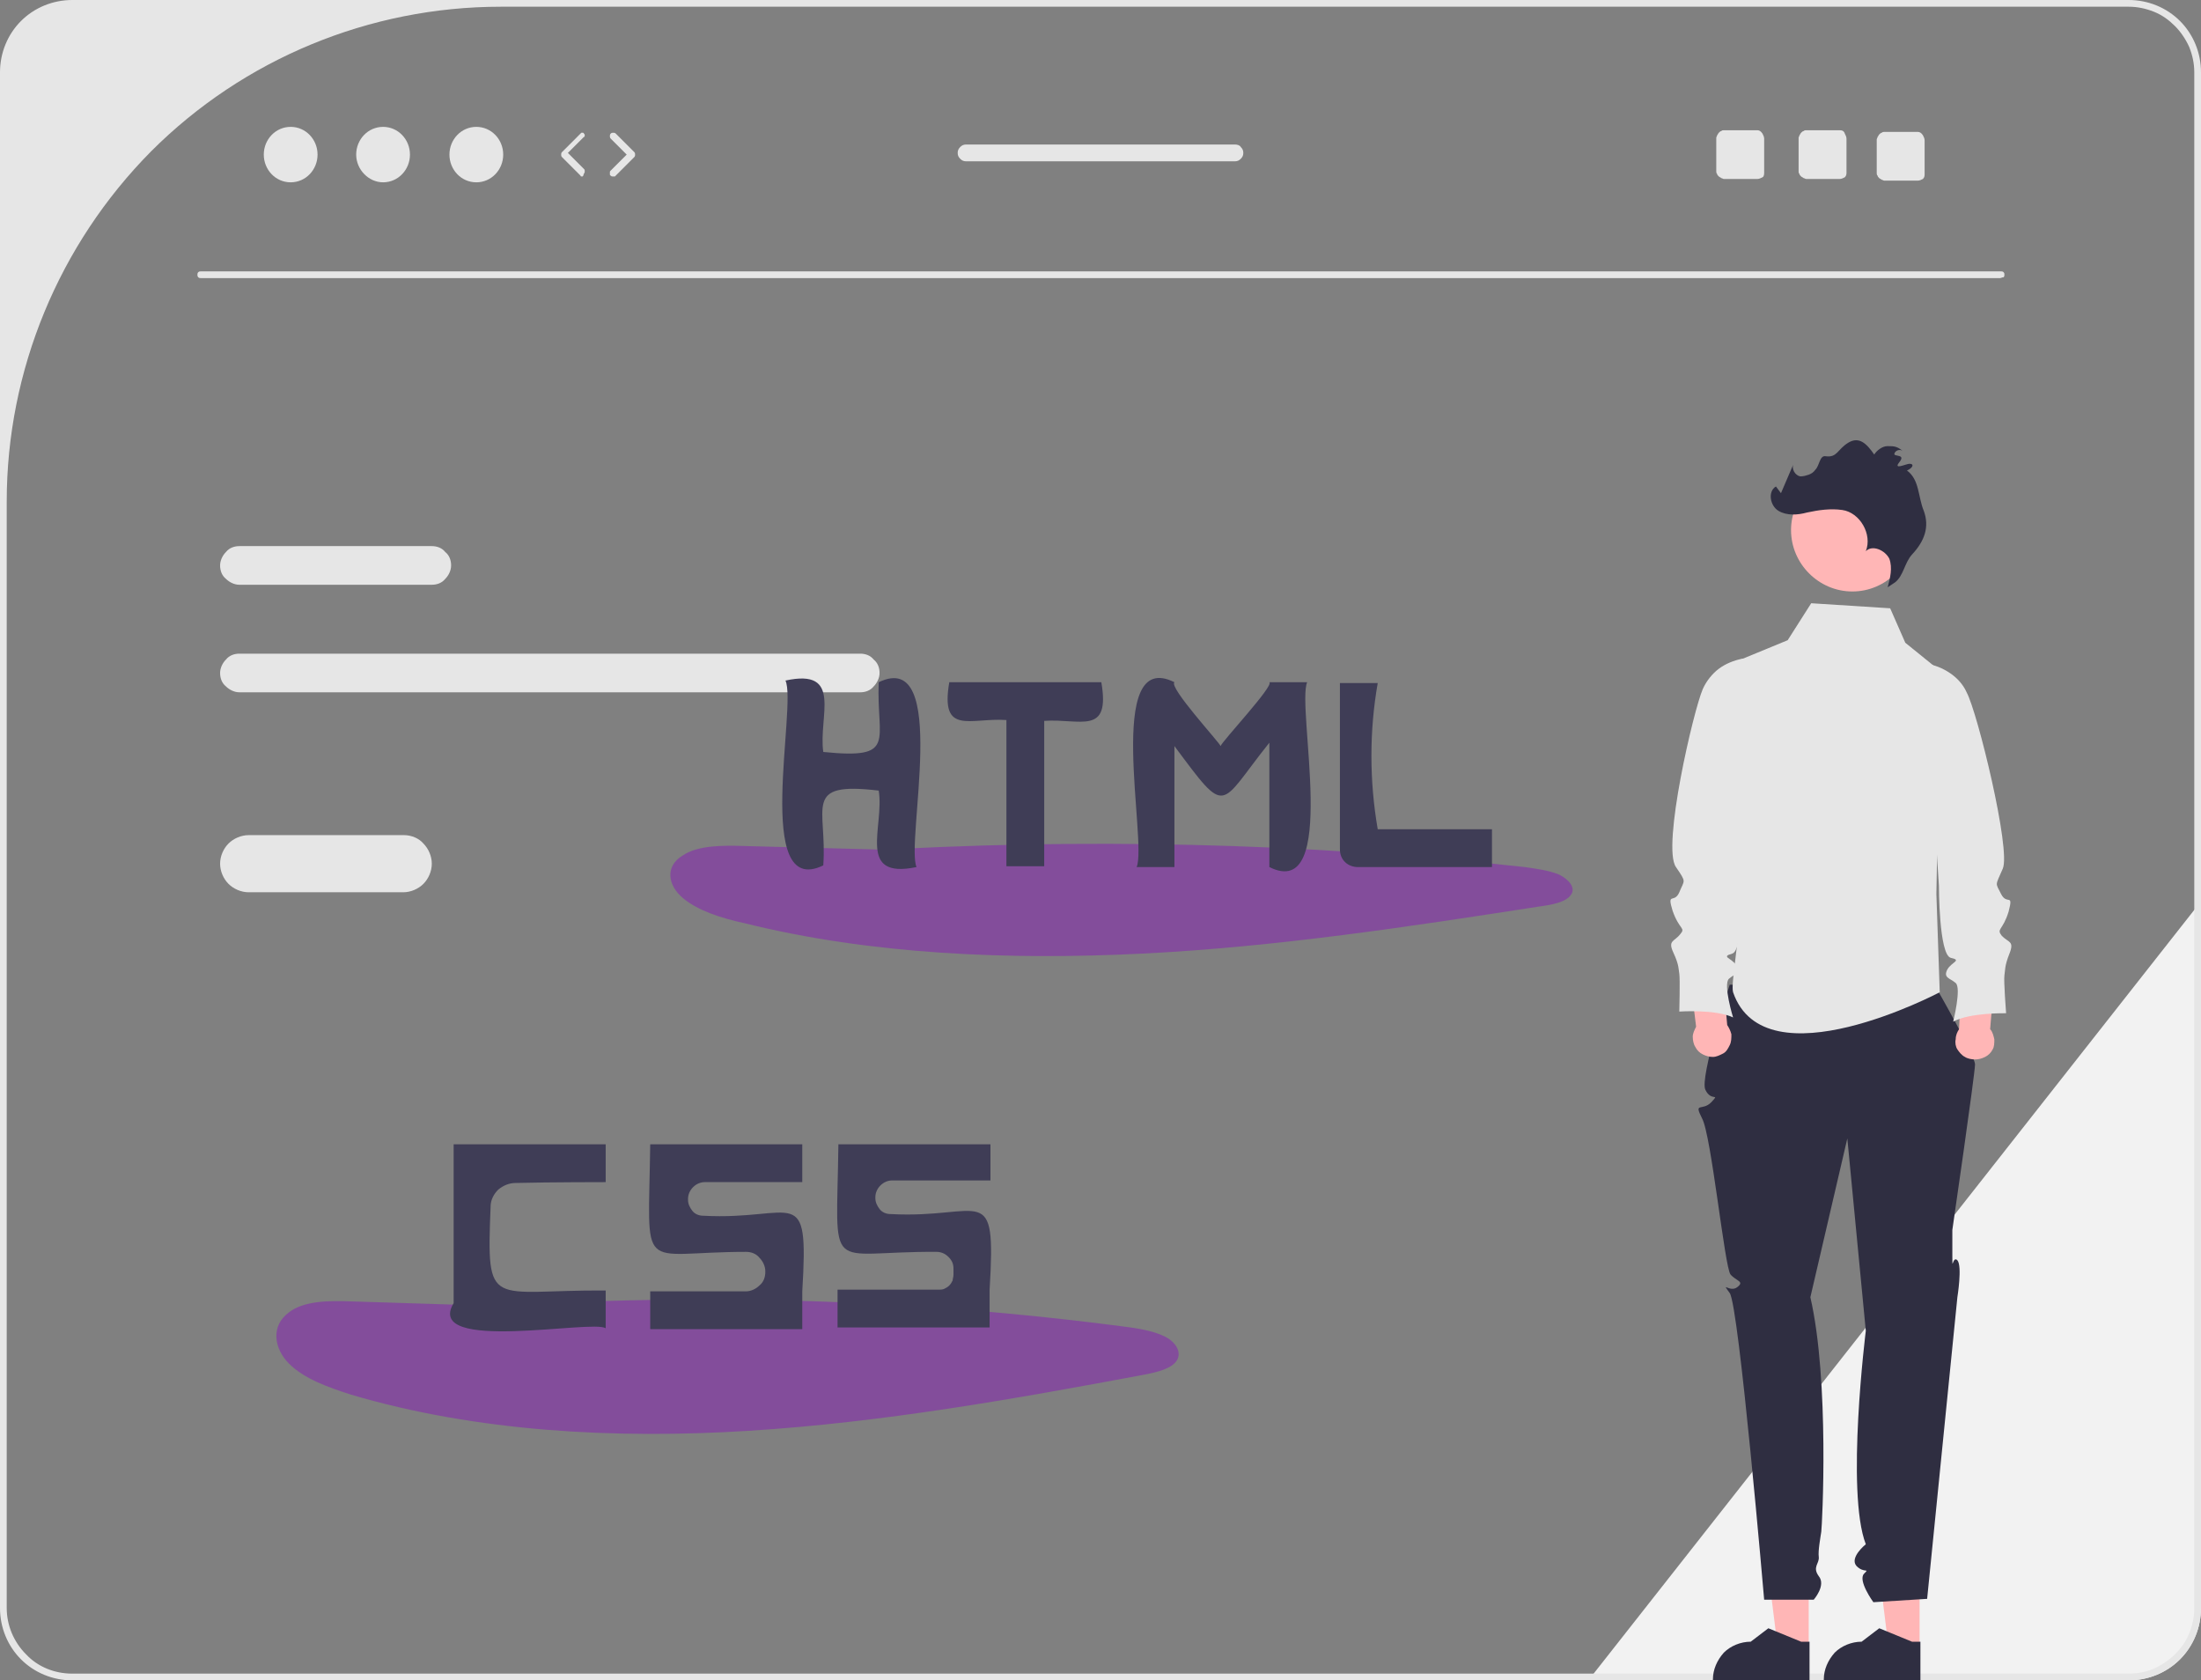 <?xml version="1.0" encoding="utf-8"?>
<!-- Generator: Adobe Illustrator 26.4.1, SVG Export Plug-In . SVG Version: 6.00 Build 0)  -->
<svg version="1.1" id="Слой_1" xmlns="http://www.w3.org/2000/svg" xmlns:xlink="http://www.w3.org/1999/xlink" x="0px" y="0px"
	 viewBox="0 0 262 200" style="enable-background:new 0 0 262 200;" xml:space="preserve">
<rect x="0" y="0" width="262" height="200" fill="#808080" stroke="none"/>
<style type="text/css">
	.st0{clip-path:url(#SVGID_00000018940542183725926990000004861832922535042238_);}
	.st1{fill:#F2F2F2;}
	.st2{fill:#E6E6E6;}
	.st3{fill:#834D9B;}
	.st4{fill:#3F3D56;}
	.st5{fill:#FFB6B6;}
	.st6{fill:#2F2E41;}
</style>
<g>
	<defs>
		<rect id="SVGID_1_" width="262" height="200"/>
	</defs>
	<clipPath id="SVGID_00000178164133837308842200000015305557859850042813_">
		<use xlink:href="#SVGID_1_"  style="overflow:visible;"/>
	</clipPath>
	<g style="clip-path:url(#SVGID_00000178164133837308842200000015305557859850042813_);">
		<path class="st1" d="M262,107.4v84c0,2.3-0.9,4.5-2.5,6.1c-1.6,1.6-3.8,2.5-6.1,2.5h-64.3l0.6-0.8l71.5-90.9L262,107.4z"/>
		<path class="st2" d="M102.4,77.8H28.5c-0.6,0-1.2,0.2-1.6,0.7c-0.4,0.4-0.7,1-0.7,1.6c0,0.6,0.2,1.2,0.7,1.6
			c0.4,0.4,1,0.7,1.6,0.7h73.9c0.6,0,1.2-0.2,1.6-0.7c0.4-0.4,0.7-1,0.7-1.6c0-0.6-0.2-1.2-0.7-1.6C103.6,78,103,77.8,102.4,77.8z"
			/>
		<path class="st2" d="M51.4,65H28.5c-0.6,0-1.2,0.2-1.6,0.7c-0.4,0.4-0.7,1-0.7,1.6s0.2,1.2,0.7,1.6c0.4,0.4,1,0.7,1.6,0.7h22.9
			c0.6,0,1.2-0.2,1.6-0.7c0.4-0.4,0.7-1,0.7-1.6s-0.2-1.2-0.7-1.6C52.6,65.2,52,65,51.4,65L51.4,65z"/>
		<path class="st2" d="M253.4,0H8.6C6.3,0,4.1,0.9,2.5,2.5C0.9,4.1,0,6.3,0,8.6v182.8c0,2.3,0.9,4.5,2.5,6.1
			c1.6,1.6,3.8,2.5,6.1,2.5h244.8c2.3,0,4.5-0.9,6.1-2.5c1.6-1.6,2.5-3.8,2.5-6.1V8.6c0-2.3-0.9-4.5-2.5-6.1
			C257.9,0.9,255.7,0,253.4,0z M261.2,191.4c0,1-0.2,2-0.6,3c-0.4,1-1,1.8-1.7,2.5c-0.7,0.7-1.6,1.3-2.5,1.7s-2,0.6-3,0.6H8.6
			c-2.1,0-4.1-0.8-5.5-2.3c-1.5-1.5-2.3-3.5-2.3-5.5V59.7C0.8,44.1,7,29.1,18,18C29,7,44,0.8,59.6,0.8h193.8c1,0,2,0.2,3,0.6
			s1.8,1,2.5,1.7c0.7,0.7,1.3,1.6,1.7,2.5c0.4,1,0.6,2,0.6,3V191.4z"/>
		<path class="st2" d="M238.1,33.1H23.9c-0.1,0-0.2,0-0.3-0.1c-0.1-0.1-0.1-0.2-0.1-0.3c0-0.1,0-0.2,0.1-0.3
			c0.1-0.1,0.2-0.1,0.3-0.1h214.3c0.1,0,0.2,0,0.3,0.1c0.1,0.1,0.1,0.2,0.1,0.3c0,0.1,0,0.2-0.1,0.3C238.3,33,238.2,33.1,238.1,33.1
			z"/>
		<path class="st2" d="M34.6,21.7c1.8,0,3.2-1.5,3.2-3.3c0-1.8-1.4-3.3-3.2-3.3c-1.8,0-3.2,1.5-3.2,3.3
			C31.4,20.2,32.8,21.7,34.6,21.7z"/>
		<path class="st2" d="M45.6,21.7c1.8,0,3.2-1.5,3.2-3.3c0-1.8-1.4-3.3-3.2-3.3c-1.8,0-3.2,1.5-3.2,3.3
			C42.4,20.2,43.9,21.7,45.6,21.7z"/>
		<path class="st2" d="M56.7,21.7c1.8,0,3.2-1.5,3.2-3.3c0-1.8-1.4-3.3-3.2-3.3c-1.8,0-3.2,1.5-3.2,3.3
			C53.5,20.2,54.9,21.7,56.7,21.7z"/>
		<path class="st2" d="M69.3,21c-0.1,0-0.1,0-0.1,0c0,0-0.1,0-0.1-0.1l-2.2-2.2c-0.1-0.1-0.1-0.2-0.1-0.3c0-0.1,0-0.2,0.1-0.3
			l2.2-2.2c0,0,0.1-0.1,0.1-0.1c0,0,0.1,0,0.1,0c0,0,0.1,0,0.1,0c0,0,0.1,0,0.1,0.1c0,0,0.1,0.1,0.1,0.1c0,0,0,0.1,0,0.1
			c0,0,0,0.1,0,0.1c0,0,0,0.1-0.1,0.1l-1.9,1.9l1.9,1.9c0.1,0.1,0.1,0.1,0.1,0.2c0,0.1,0,0.1,0,0.2c0,0.1-0.1,0.1-0.1,0.2
			C69.4,21,69.4,21,69.3,21z"/>
		<path class="st2" d="M72.9,21c-0.1,0-0.1,0-0.2-0.1c-0.1,0-0.1-0.1-0.1-0.2c0-0.1,0-0.1,0-0.2c0-0.1,0-0.1,0.1-0.2l1.9-1.9
			l-1.9-1.9c-0.1-0.1-0.1-0.2-0.1-0.3c0-0.1,0-0.2,0.1-0.3c0.1-0.1,0.2-0.1,0.3-0.1c0.1,0,0.2,0,0.3,0.1l2.2,2.2
			c0.1,0.1,0.1,0.2,0.1,0.3c0,0.1,0,0.2-0.1,0.3l-2.2,2.2c0,0-0.1,0.1-0.1,0.1C73,21,73,21,72.9,21z"/>
		<path class="st2" d="M219,15.5h-4c-0.1,0-0.2,0-0.3,0.1c-0.1,0-0.2,0.1-0.3,0.2c-0.1,0.1-0.1,0.2-0.2,0.3c0,0.1-0.1,0.2-0.1,0.3v4
			c0,0.1,0,0.2,0.1,0.3c0,0.1,0.1,0.2,0.2,0.3c0.1,0.1,0.2,0.1,0.3,0.2c0.1,0,0.2,0.1,0.3,0.1h4c0.2,0,0.4-0.1,0.6-0.2
			c0.2-0.2,0.2-0.4,0.2-0.6v-4c0-0.2-0.1-0.4-0.2-0.6C219.5,15.6,219.3,15.5,219,15.5z"/>
		<path class="st2" d="M209.2,15.5h-4c-0.1,0-0.2,0-0.3,0.1c-0.1,0-0.2,0.1-0.3,0.2c-0.1,0.1-0.1,0.2-0.2,0.3c0,0.1-0.1,0.2-0.1,0.3
			v4c0,0.1,0,0.2,0.1,0.3c0,0.1,0.1,0.2,0.2,0.3c0.1,0.1,0.2,0.1,0.3,0.2c0.1,0,0.2,0.1,0.3,0.1h4c0.2,0,0.4-0.1,0.6-0.2
			s0.2-0.4,0.2-0.6v-4c0-0.2-0.1-0.4-0.2-0.6C209.6,15.6,209.4,15.5,209.2,15.5z"/>
		<path class="st2" d="M228.3,15.7h-4c-0.1,0-0.2,0-0.3,0.1c-0.1,0-0.2,0.1-0.3,0.2c-0.1,0.1-0.1,0.2-0.2,0.3c0,0.1-0.1,0.2-0.1,0.3
			v4c0,0.1,0,0.2,0.1,0.3c0,0.1,0.1,0.2,0.2,0.3c0.1,0.1,0.2,0.1,0.3,0.2c0.1,0,0.2,0.1,0.3,0.1h4c0.2,0,0.4-0.1,0.6-0.2
			c0.2-0.2,0.2-0.4,0.2-0.6v-4c0-0.2-0.1-0.4-0.2-0.6C228.7,15.8,228.5,15.7,228.3,15.7z"/>
		<path class="st2" d="M147,17.2H115c-0.3,0-0.5,0.1-0.7,0.3c-0.2,0.2-0.3,0.4-0.3,0.7c0,0.3,0.1,0.5,0.3,0.7
			c0.2,0.2,0.4,0.3,0.7,0.3H147c0.3,0,0.5-0.1,0.7-0.3c0.2-0.2,0.3-0.4,0.3-0.7c0-0.3-0.1-0.5-0.3-0.7
			C147.6,17.3,147.3,17.2,147,17.2z"/>
		<path class="st3" d="M61.1,155.5l-19.2-0.6c-2.7-0.1-5.7-0.1-7.5,1.3c-2.2,1.6-1.8,4.3,0,6.1c1.8,1.8,4.6,2.8,7.4,3.7
			c14.9,4.4,31.4,5.3,47.3,4.3c16-1,31.7-3.8,47.2-6.7c1.5-0.3,3.2-0.7,3.8-1.7c0.6-1-0.2-2.2-1.4-2.8c-1.2-0.6-2.7-0.9-4.1-1.1
			c-26.3-3.5-52.8-4.2-79.2-2.3"/>
		<path class="st4" d="M95.5,140.7v-4.5c-3.3,0-15.1,0-18.1,0c-0.2,15.9-1.6,12.8,11.4,12.8c0.6,0,1.2,0.2,1.6,0.7
			c0.4,0.4,0.7,1,0.7,1.6v0.1c0,0.6-0.2,1.2-0.7,1.6c-0.4,0.4-1,0.7-1.6,0.7H77.4v4.5h18.1c0,0,0-4.4,0-4.5c0.8-13.2-0.8-8.4-11.8-9
			c-0.5,0-1-0.2-1.3-0.6c-0.3-0.4-0.5-0.8-0.5-1.3v-0.1c0-0.5,0.2-1,0.6-1.4c0.4-0.4,0.9-0.6,1.4-0.6H95.5z"/>
		<path class="st4" d="M117.9,140.7v-4.5c-3.3,0-15.1,0-18.1,0c-0.2,16-1.7,12.7,11.7,12.8c0.5,0,1,0.2,1.4,0.6
			c0.4,0.4,0.6,0.8,0.6,1.4c0,0.2,0,0.5,0,0.7c0,0.3-0.1,0.5-0.1,0.7c-0.1,0.2-0.2,0.4-0.4,0.6c-0.2,0.2-0.4,0.3-0.6,0.4
			s-0.5,0.1-0.7,0.1H99.7v4.5h18.1c0,0,0-4.4,0-4.5c0.8-13.2-0.8-8.4-11.8-9c-0.5,0-1-0.2-1.3-0.6c-0.3-0.4-0.5-0.8-0.5-1.3v-0.1
			c0-0.5,0.2-1,0.6-1.4s0.9-0.6,1.4-0.6H117.9z"/>
		<path class="st4" d="M72.1,140.7v-4.5H54c0,4.1,0,14.8,0,18.9c-3.6,6,16.7,1.9,18.1,3c0,0,0-4.5,0-4.5c-13.8-0.1-14.2,2.5-13.7-10
			c0-0.8,0.4-1.5,0.9-2c0.6-0.5,1.3-0.8,2.1-0.8C65.4,140.7,72.1,140.7,72.1,140.7z"/>
		<path class="st3" d="M108,101.2l-19.2-0.5c-2.7-0.1-5.7-0.1-7.5,1.1c-2.2,1.3-1.8,3.6,0,5.1c1.8,1.5,4.6,2.4,7.4,3
			c14.9,3.7,31.4,4.4,47.3,3.6c16-0.8,31.7-3.2,47.2-5.6c1.5-0.2,3.2-0.5,3.8-1.4c0.6-0.8-0.2-1.8-1.4-2.4c-1.2-0.5-2.7-0.7-4.1-0.9
			c-26.3-2.9-52.8-3.5-79.2-1.9"/>
		<path class="st4" d="M104.6,81.2c-0.3,7,2.3,9.2-6.6,8.3c-0.6-4.2,2.4-10-4.5-8.5c1.4,3-3.9,26.1,4.5,22c0.5-6.9-2.6-10,6.6-8.9
			c0.7,4.3-2.7,10.6,4.5,9.1C107.8,100.2,113.1,77.1,104.6,81.2z"/>
		<path class="st4" d="M151.1,81.2c0.6,0.4-5.7,7.1-5.8,7.6c-0.2-0.5-6.2-7-5.5-7.6c-8.4-4.2-3.2,19-4.5,22c0,0,4.5,0,4.5,0V88.8
			c6.4,8.6,5.2,7.2,11.3-0.4v14.8c8.4,4.2,3.2-19,4.5-22C155.7,81.2,151.1,81.2,151.1,81.2z"/>
		<path class="st4" d="M131.1,81.2h-18.1c-1.1,6.4,2.5,4.2,6.8,4.5l0,17.4h4.5V85.8C128.6,85.5,132.2,87.6,131.1,81.2z"/>
		<path class="st4" d="M164,98.7c-1-5.8-1-11.7,0-17.4h-4.5c0,2.9,0,14.5,0,19.8c0,0.6,0.2,1.1,0.6,1.5c0.4,0.4,1,0.6,1.5,0.6
			c4.6,0,13.3,0,16,0v-4.5H164z"/>
		<path class="st2" d="M48.1,99.4H29.6c-0.9,0-1.8,0.4-2.4,1c-0.6,0.6-1,1.5-1,2.4s0.4,1.8,1,2.4c0.6,0.6,1.5,1,2.4,1h18.4
			c0.9,0,1.8-0.4,2.4-1c0.6-0.6,1-1.5,1-2.4s-0.4-1.8-1-2.4C49.9,99.8,49,99.4,48.1,99.4L48.1,99.4z"/>
		<path class="st5" d="M215.3,196h-3.7l-1.8-14.5l5.5,0L215.3,196z"/>
		<path class="st6" d="M215.4,200l-11.5,0v-0.1c0-1.2,0.5-2.3,1.3-3.2c0.8-0.8,2-1.3,3.2-1.3l0,0l2.1-1.6l3.9,1.6h1V200z"/>
		<path class="st5" d="M228.5,196h-3.7l-1.8-14.5l5.5,0L228.5,196z"/>
		<path class="st6" d="M228.6,200l-11.5,0v-0.1c0-1.2,0.5-2.3,1.3-3.2c0.8-0.8,2-1.3,3.2-1.3h0l2.1-1.6l3.9,1.6h1V200z"/>
		<path class="st6" d="M205.9,117.2c0,0-3.6,11.1-2.9,12.5c0.7,1.5,1.8,0.3,0.7,1.5c-1.1,1.1-2.1-0.1-1.1,1.9
			c1.1,1.9,2.7,17.8,3.4,18.6c0.7,0.8,1.7,0.8,0.8,1.5c-0.9,0.7-2-0.8-0.9,0.7c1.1,1.5,4.1,36.5,4.1,36.5h5.9c0,0,1.5-1.7,0.6-2.8
			c-0.8-1.1,0.1-1.5,0-2.3c-0.1-0.7,0.2-2.3,0.3-3c0.1-0.7,1-17.9-1.3-27.9l4.4-18.9l2.2,22.9c0,0-2.4,19.2,0,25.4
			c0,0-2,1.6-1.1,2.6c0.9,0.9,1.6,0.2,0.9,0.9c-0.8,0.8,1.1,3.4,1.1,3.4l6.4-0.4l3.6-35.9c0,0,0.6-3.7,0-4.4
			c-0.6-0.6-0.6,1.6-0.6-0.6v-3c0,0,2.7-18.6,2.7-19.7c0-1.1-4.6-9.1-4.6-9.1L205.9,117.2z"/>
		<path class="st2" d="M225,72.4l-9.4-0.6l-2.8,4.4l-6.8,2.8v21.9c0.7,2.1,1.1,4.3,1.1,6.6c0,4.4-1.1,9.5-0.8,10.6
			c3.8,11,24.6,0,24.6,0l-0.4-11.7l0.5-26.5l-4.2-3.4L225,72.4z"/>
		<path class="st5" d="M205.6,122l-0.6-6.9l-4-0.2l0.9,7.3c-0.2,0.4-0.4,0.8-0.4,1.2c0,0.4,0.1,0.9,0.3,1.2c0.2,0.4,0.5,0.7,0.9,0.9
			c0.4,0.2,0.8,0.3,1.2,0.3c0.4,0,0.8-0.2,1.2-0.4c0.4-0.2,0.6-0.6,0.8-1c0.2-0.4,0.2-0.8,0.2-1.3C206,122.7,205.8,122.3,205.6,122
			L205.6,122z"/>
		<path class="st2" d="M207.5,78.4l-0.1,0c-1,0.2-2,0.6-2.8,1.2c-0.8,0.6-1.5,1.5-1.9,2.4c-1.1,2.5-4.9,18.8-3.2,21.2
			c1.3,1.9,1,1.5,0.4,3c-0.6,1.4-1.5-0.1-0.8,2.2c0.8,2.3,1.6,2,0.9,2.8c-0.7,0.9-1.5,0.7-0.8,2.2s0.6,2,0.7,2.5
			c0.1,0.6,0,4.5,0,4.5s4.3-0.3,6.4,0.7c0,0-1.2-3.9-0.5-4.6c0.7-0.6,1.5-0.7,0.9-1.6c-0.6-0.9-1.9-1-0.5-1.4s1-8.7,1-8.7
			C209.5,98.7,208.6,88.6,207.5,78.4z"/>
		<path class="st5" d="M233.2,122.5l0.3-6.9l4-0.4l-0.6,7.3c0.3,0.3,0.4,0.8,0.5,1.2c0,0.4,0,0.9-0.2,1.2c-0.2,0.4-0.5,0.7-0.9,0.9
			c-0.4,0.2-0.8,0.3-1.2,0.3c-0.4,0-0.9-0.1-1.2-0.3c-0.4-0.2-0.7-0.6-0.9-0.9s-0.3-0.8-0.2-1.2C232.8,123.2,233,122.8,233.2,122.5z
			"/>
		<path class="st2" d="M229.1,79l0.1,0c1,0.1,2,0.5,2.9,1.1c0.9,0.6,1.6,1.4,2,2.3c1.3,2.4,5.3,18.8,4.3,21c-0.9,2.1-0.9,1.6-0.2,3
			c0.7,1.4,1.5-0.2,0.9,2.1c-0.7,2.3-1.5,2-0.8,2.9c0.8,0.8,1.5,0.6,0.9,2.1c-0.6,1.5-0.5,2-0.6,2.6c-0.1,0.6,0.2,4.5,0.2,4.5
			s-4.3-0.1-6.3,1c0,0,1-4,0.3-4.6c-0.7-0.6-1.5-0.6-1-1.6c0.5-0.9,1.8-1.1,0.4-1.4c-1.4-0.4-1.4-8.6-1.4-8.6L229.1,79z"/>
		<path class="st5" d="M220.5,70.4c4,0,7.3-3.3,7.3-7.3s-3.3-7.3-7.3-7.3s-7.3,3.3-7.3,7.3S216.5,70.4,220.5,70.4z"/>
		<path class="st6" d="M225.6,69.3c1-0.8,1.1-2.3,2-3.3c1.5-1.6,2.1-3.3,1.4-5.2c-0.7-1.7-0.5-3.7-2-4.8c0.7-0.3,0.9-0.8,0.3-0.8
			c-0.4,0-2,0.8-1.2-0.2c0.8-1-0.7-0.6-0.6-1c0.1-0.4,0.7-0.6,1-0.3c-0.2-0.2-0.5-0.4-0.8-0.5s-0.6-0.1-1-0.1
			c-0.3,0-0.6,0.1-0.9,0.3c-0.3,0.2-0.5,0.4-0.7,0.7c-0.9-1.3-1.8-2.2-3.1-1.4c-1.3,0.8-1.3,1.8-2.7,1.6c-0.7-0.1-0.7,1.1-1.2,1.6
			c-0.2,0.3-0.5,0.5-0.8,0.6c-0.3,0.1-0.6,0.2-1,0.2c-0.6-0.1-1.1-0.9-0.8-1.5l-1.5,3.5l-0.6-0.8c-1,0.6-0.7,2.3,0.3,2.9
			c1,0.6,2.3,0.5,3.4,0.2c1.4-0.3,2.8-0.5,4.2-0.3c2.1,0.3,3.6,2.9,2.8,4.9c0.8-0.8,2.3-0.1,2.8,0.9c0.4,1.1,0.1,2.3-0.2,3.4"/>
	</g>
</g>
</svg>
